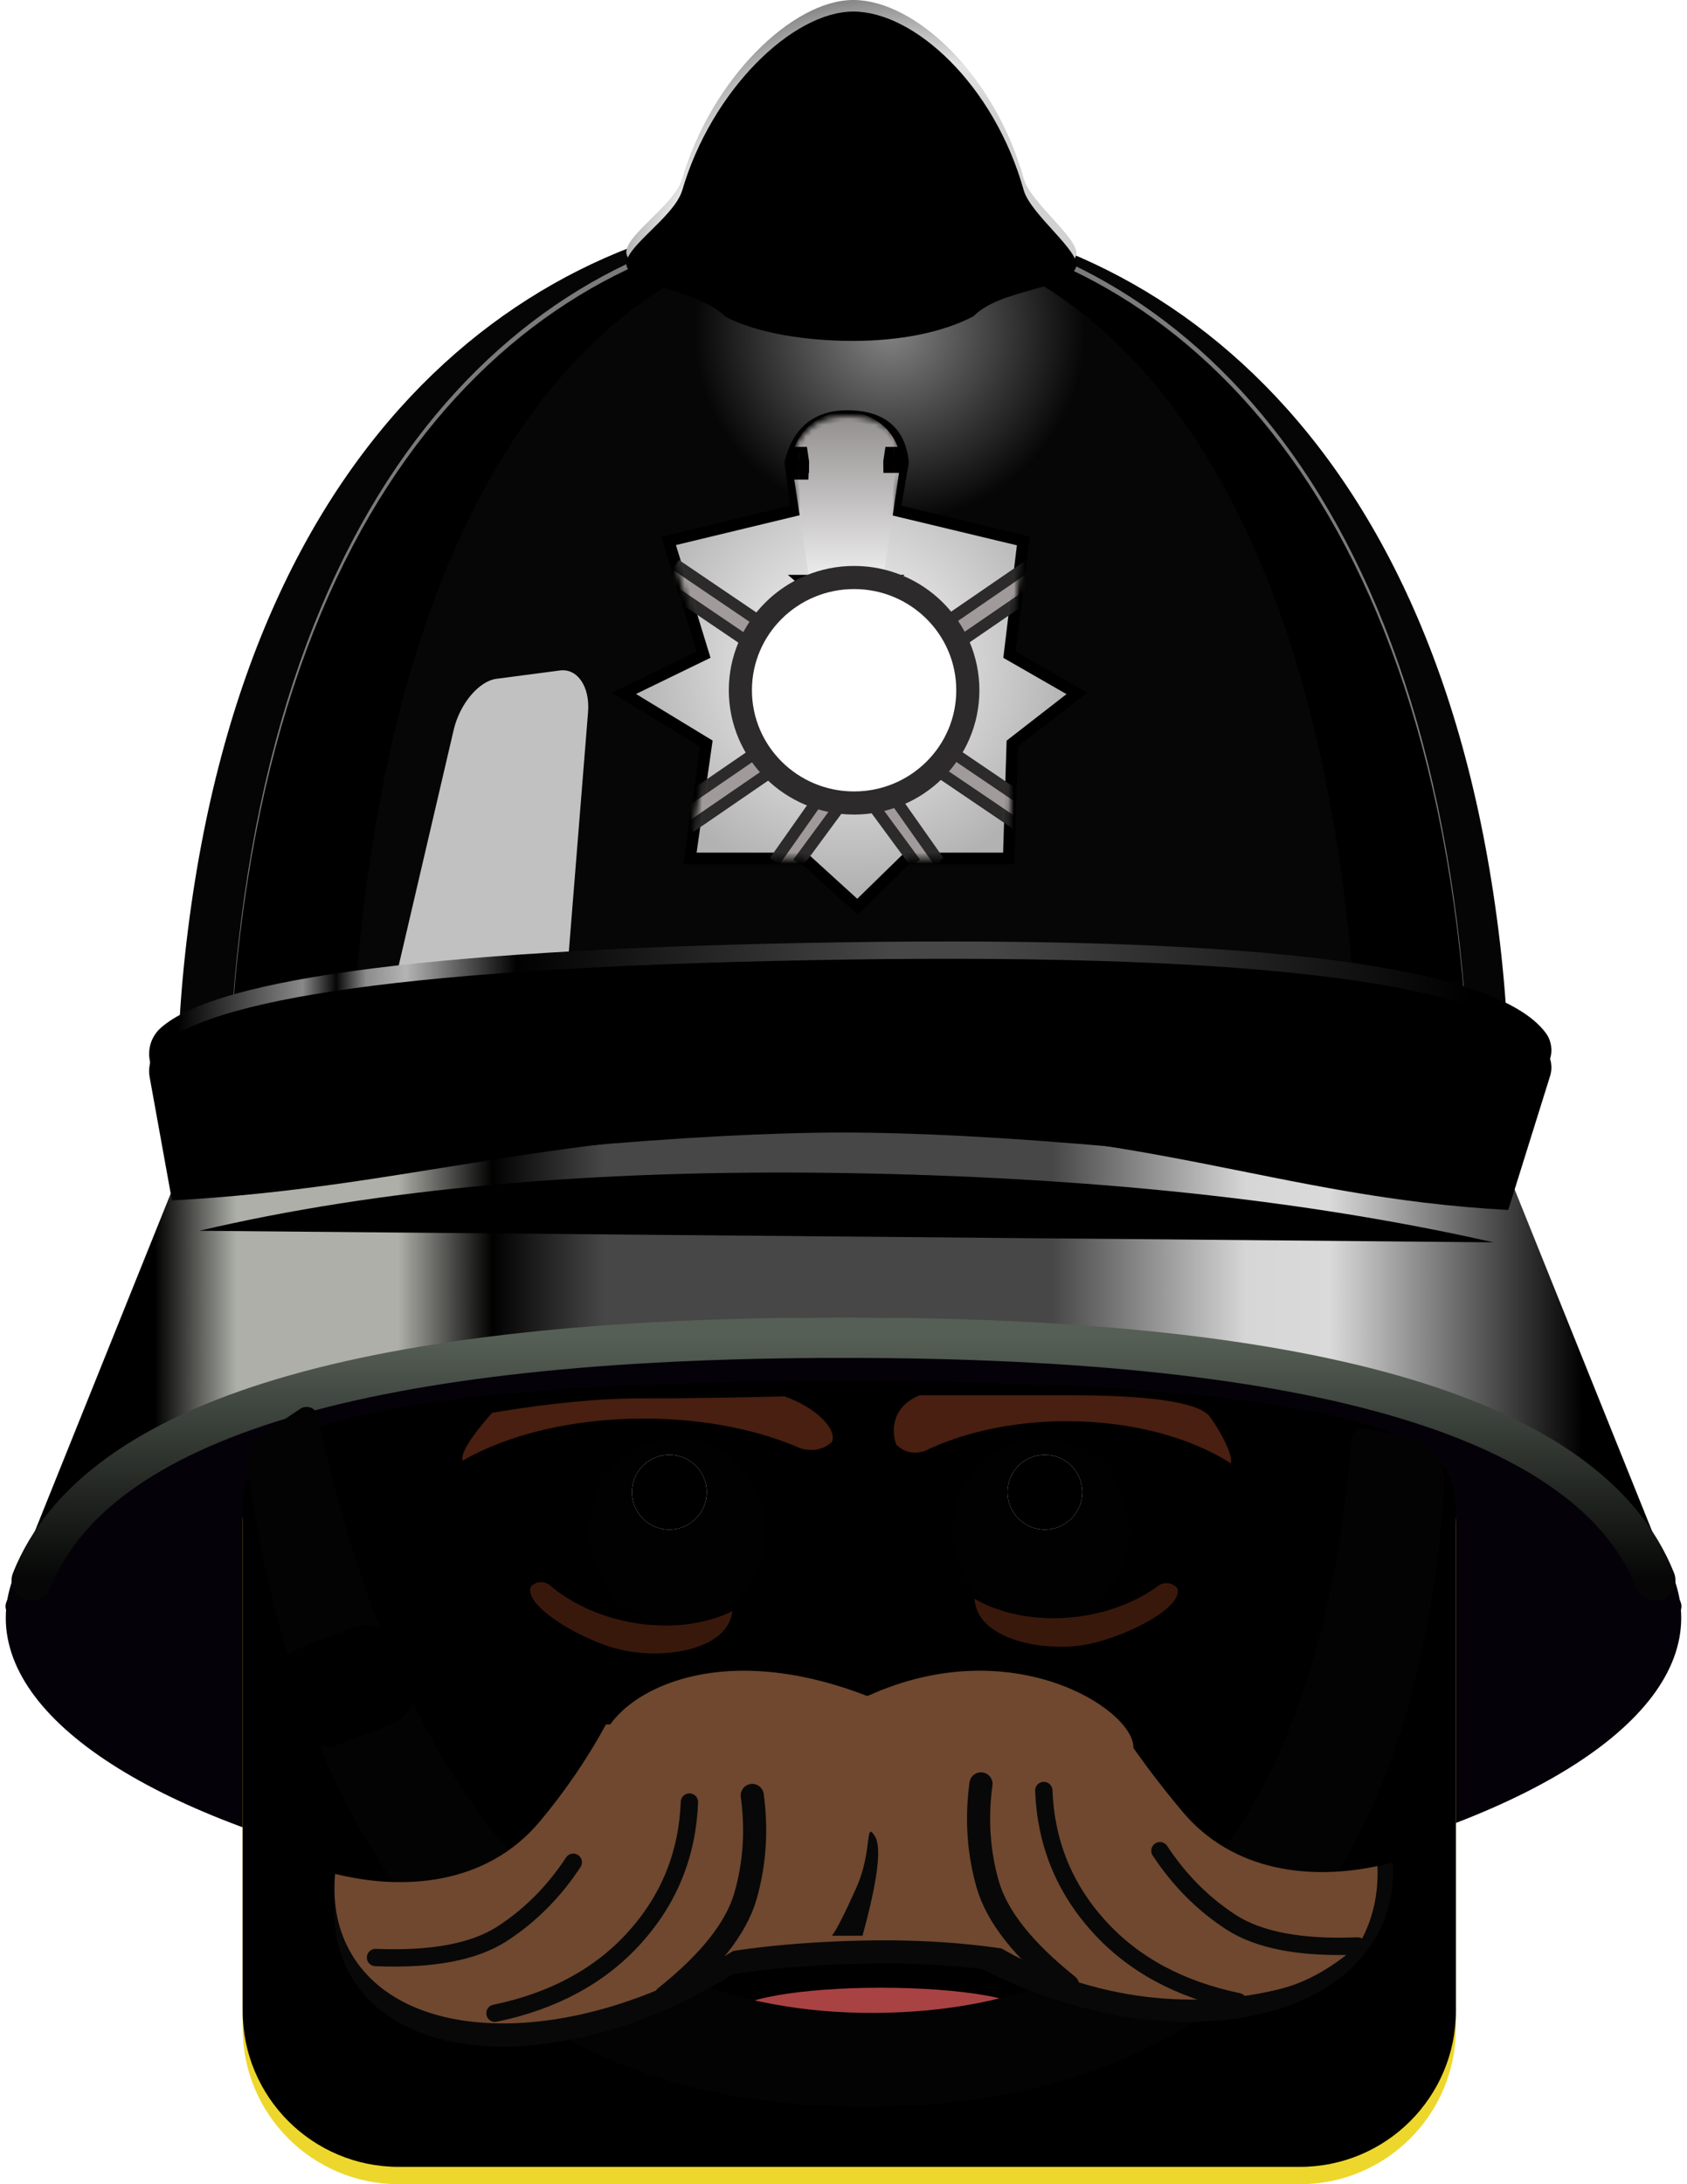 <?xml version="1.0" encoding="UTF-8" standalone="no"?>
<svg width="292px" height="378px" viewBox="0 0 292 378" version="1.1" xmlns="http://www.w3.org/2000/svg" xmlns:xlink="http://www.w3.org/1999/xlink">
    <!-- Generator: Sketch 45.2 (43514) - http://www.bohemiancoding.com/sketch -->
    <title>popolego</title>
    <desc>Created with Sketch.</desc>
    <defs>
        <path d="M251.43,183.666 C254.49,167.664 255.029,149.139 252.717,128 C242.59,35.44 192.443,1 146.946,1 C101.449,1 51.302,35.442 41.175,128 C38.443,152.976 39.692,174.304 44.376,192.132 L251.43,183.666 Z" id="path-1"></path>
        <filter x="-2.8%" y="-3.1%" width="105.6%" height="106.3%" filterUnits="objectBoundingBox" id="filter-2">
            <feGaussianBlur stdDeviation="2" in="SourceGraphic"></feGaussianBlur>
        </filter>
        <filter x="-7.2%" y="-8.1%" width="114.5%" height="116.2%" filterUnits="objectBoundingBox" id="filter-3">
            <feMorphology radius="4" operator="erode" in="SourceAlpha" result="shadowSpreadInner1"></feMorphology>
            <feGaussianBlur stdDeviation="7" in="shadowSpreadInner1" result="shadowBlurInner1"></feGaussianBlur>
            <feOffset dx="0" dy="1" in="shadowBlurInner1" result="shadowOffsetInner1"></feOffset>
            <feComposite in="shadowOffsetInner1" in2="SourceAlpha" operator="arithmetic" k2="-1" k3="1" result="shadowInnerInner1"></feComposite>
            <feColorMatrix values="0 0 0 0 0.816   0 0 0 0 0.816   0 0 0 0 0.816  0 0 0 1 0" type="matrix" in="shadowInnerInner1"></feColorMatrix>
        </filter>
        <radialGradient cx="53.419%" cy="9.042%" fx="53.419%" fy="9.042%" r="19.023%" gradientTransform="translate(0.534,0.09),scale(1,0.926),rotate(90),translate(-0.534,-0.09)" id="radialGradient-4">
            <stop stop-color="#838383" offset="0%"></stop>
            <stop stop-color="#060606" offset="100%"></stop>
        </radialGradient>
        <filter x="-3.4%" y="-3.2%" width="106.9%" height="106.4%" filterUnits="objectBoundingBox" id="filter-5">
            <feGaussianBlur stdDeviation="2" in="SourceGraphic"></feGaussianBlur>
        </filter>
        <linearGradient x1="9.461%" y1="39.206%" x2="93.428%" y2="39.206%" id="linearGradient-6">
            <stop stop-color="#000000" offset="0%"></stop>
            <stop stop-color="#ADAFA8" offset="5.751%"></stop>
            <stop stop-color="#ADAFA8" offset="12.24%"></stop>
            <stop stop-color="#ADAFA8" offset="17.018%"></stop>
            <stop stop-color="#010101" offset="23.636%"></stop>
            <stop stop-color="#474747" offset="31.473%"></stop>
            <stop stop-color="#474747" offset="62.813%"></stop>
            <stop stop-color="#D6D6D6" offset="76.385%"></stop>
            <stop stop-color="#DADADA" offset="82.265%"></stop>
            <stop stop-color="#000000" offset="100%"></stop>
        </linearGradient>
        <path d="M48.2,252.904 C61.365,245.635 94.052,242 146.26,242 C199.182,242 232.37,245.735 245.824,253.204 L245.824,253.204 C249.636,255.32 252,259.336 252,263.696 L252,351 L252,351 C252,365.912 239.912,378 225,378 L69,378 L69,378 C54.088,378 42,365.912 42,351 L42,263.409 L42,263.409 C42,259.04 44.375,255.016 48.2,252.904 Z" id="path-7"></path>
        <filter x="-8.6%" y="-13.2%" width="117.1%" height="126.5%" filterUnits="objectBoundingBox" id="filter-8">
            <feMorphology radius="5" operator="erode" in="SourceAlpha" result="shadowSpreadInner1"></feMorphology>
            <feGaussianBlur stdDeviation="14" in="shadowSpreadInner1" result="shadowBlurInner1"></feGaussianBlur>
            <feOffset dx="0" dy="-3" in="shadowBlurInner1" result="shadowOffsetInner1"></feOffset>
            <feComposite in="shadowOffsetInner1" in2="SourceAlpha" operator="arithmetic" k2="-1" k3="1" result="shadowInnerInner1"></feComposite>
            <feColorMatrix values="0 0 0 0 0.573   0 0 0 0 0.404   0 0 0 0 0.004  0 0 0 1 0" type="matrix" in="shadowInnerInner1"></feColorMatrix>
        </filter>
        <filter x="-60.3%" y="-31.9%" width="220.6%" height="163.8%" filterUnits="objectBoundingBox" id="filter-9">
            <feGaussianBlur stdDeviation="7" in="SourceGraphic"></feGaussianBlur>
        </filter>
        <path d="M29.5,201 C60.623,193.683 97.623,190.349 140.5,191 C183.377,191.651 221.044,195.651 253.5,203" id="path-10"></path>
        <filter x="-6.0%" y="-70.4%" width="112.1%" height="331.8%" filterUnits="objectBoundingBox" id="filter-11">
            <feMorphology radius="3" operator="dilate" in="SourceAlpha" result="shadowSpreadOuter1"></feMorphology>
            <feOffset dx="0" dy="6" in="shadowSpreadOuter1" result="shadowOffsetOuter1"></feOffset>
            <feMorphology radius="3" operator="erode" in="SourceAlpha" result="shadowInner"></feMorphology>
            <feOffset dx="0" dy="6" in="shadowInner" result="shadowInner"></feOffset>
            <feComposite in="shadowOffsetOuter1" in2="shadowInner" operator="out" result="shadowOffsetOuter1"></feComposite>
            <feGaussianBlur stdDeviation="2.5" in="shadowOffsetOuter1" result="shadowBlurOuter1"></feGaussianBlur>
            <feColorMatrix values="0 0 0 0 0   0 0 0 0 0   0 0 0 0 0  0 0 0 0.5 0" type="matrix" in="shadowBlurOuter1"></feColorMatrix>
        </filter>
        <linearGradient x1="2.828%" y1="39.206%" x2="93.428%" y2="39.206%" id="linearGradient-12">
            <stop stop-color="#000000" offset="0%"></stop>
            <stop stop-color="#898989" offset="9.694%"></stop>
            <stop stop-color="#060606" offset="12.287%"></stop>
            <stop stop-color="#8C8C8C" offset="14.61%"></stop>
            <stop stop-color="#B4B4B4" offset="17.686%"></stop>
            <stop stop-color="#010101" offset="26.233%"></stop>
            <stop stop-color="#474747" offset="55.313%"></stop>
            <stop stop-color="#474747" offset="62.813%"></stop>
            <stop stop-color="#000000" offset="100%"></stop>
        </linearGradient>
        <path d="M24.763,204.745 C65.416,202.576 90.19,192.841 141.169,192.161 C192.149,191.48 215.403,204.227 256.058,206.396 L263.301,183.222 L263.301,183.222 C263.78,181.687 263.493,180.016 262.528,178.73 C253.883,167.202 213.43,161.982 141.169,163.07 C72.109,164.11 32.654,169.057 22.802,177.911 L22.802,177.911 C21.255,179.302 20.538,181.395 20.909,183.442 L24.763,204.745 Z" id="path-13"></path>
        <filter x="-1.2%" y="-6.9%" width="102.5%" height="113.8%" filterUnits="objectBoundingBox" id="filter-14">
            <feGaussianBlur stdDeviation="1.5" in="SourceAlpha" result="shadowBlurInner1"></feGaussianBlur>
            <feOffset dx="0" dy="3" in="shadowBlurInner1" result="shadowOffsetInner1"></feOffset>
            <feComposite in="shadowOffsetInner1" in2="SourceAlpha" operator="arithmetic" k2="-1" k3="1" result="shadowInnerInner1"></feComposite>
            <feColorMatrix values="0 0 0 0 0.954   0 0 0 0 0.891   0 0 0 0 0.891  0 0 0 0.5 0" type="matrix" in="shadowInnerInner1"></feColorMatrix>
        </filter>
        <linearGradient x1="50%" y1="0%" x2="50%" y2="100%" id="linearGradient-15">
            <stop stop-color="#565F56" offset="0%"></stop>
            <stop stop-color="#050605" offset="100%"></stop>
        </linearGradient>
        <radialGradient cx="61.171%" cy="91.032%" fx="61.171%" fy="91.032%" r="119.705%" gradientTransform="translate(0.612,0.91),scale(0.732,1),rotate(-110.138),translate(-0.612,-0.91)" id="radialGradient-16">
            <stop stop-color="#FFFFFF" offset="0%"></stop>
            <stop stop-color="#E4E4E4" offset="19.915%"></stop>
            <stop stop-color="#D1D1D1" offset="26.317%"></stop>
            <stop stop-color="#D1D1D1" offset="52.55%"></stop>
            <stop stop-color="#E4E4E4" offset="61.148%"></stop>
            <stop stop-color="#000000" offset="100%"></stop>
        </radialGradient>
        <path d="M142.593,57 C150.428,57 157.891,55.657 163.501,52.743 C168.182,47.903 180.027,48.163 181.269,44.188 C182.089,41.565 173.519,35.239 172.219,31 C167.081,12.641 153.236,0 142.705,0 C132.174,0 118.127,13.641 113.068,31 C111.524,35.854 102.388,41.155 103.498,44.188 C104.706,47.487 116.393,48.467 120.456,52.743 C126.018,55.742 134.815,57 142.593,57 Z" id="path-17"></path>
        <filter x="-3.9%" y="-5.3%" width="107.7%" height="110.5%" filterUnits="objectBoundingBox" id="filter-18">
            <feGaussianBlur stdDeviation="2" in="SourceAlpha" result="shadowBlurInner1"></feGaussianBlur>
            <feOffset dx="0" dy="2" in="shadowBlurInner1" result="shadowOffsetInner1"></feOffset>
            <feComposite in="shadowOffsetInner1" in2="SourceAlpha" operator="arithmetic" k2="-1" k3="1" result="shadowInnerInner1"></feComposite>
            <feColorMatrix values="0 0 0 0 0.157   0 0 0 0 0.157   0 0 0 0 0.157  0 0 0 1 0" type="matrix" in="shadowInnerInner1"></feColorMatrix>
        </filter>
        <radialGradient cx="50%" cy="50%" fx="50%" fy="50%" r="50%" gradientTransform="translate(0.5,0.5),scale(1,0.923),rotate(90),translate(-0.5,-0.5)" id="radialGradient-19">
            <stop stop-color="#FDFDFD" offset="0%"></stop>
            <stop stop-color="#B2B2B2" offset="100%"></stop>
        </radialGradient>
        <path d="M40.405,84.92 L48.962,76.56 L66.595,76.56 L67.219,56.677 L78.388,48.002 L66.734,41.308 L69.11,21.607 L46.888,16.28 L48.293,8.03 C47.793,2.858 44.76,0.184 39.194,0.008 C33.628,-0.168 30.161,2.506 28.792,8.03 L29.829,16.28 L7.727,21.607 L13.777,41.308 L0,48.002 L14.263,56.677 L11.417,76.56 L31.224,76.56 L40.405,84.92 Z" id="path-20"></path>
        <linearGradient x1="50%" y1="0%" x2="50%" y2="100%" id="linearGradient-22">
            <stop stop-color="#908C8C" offset="0%"></stop>
            <stop stop-color="#F6F6F6" offset="100%"></stop>
        </linearGradient>
        <path d="M29.039,8 L29.032,8 L29.038,8.034 C29.034,8.134 29.032,8.234 29.032,8.335 L29.083,8.335 L32.405,30.484 L44.518,30.484 L47.84,8.335 L47.904,8.335 C47.904,3.331 43.679,-0.726 38.468,-0.726 C33.374,-0.726 29.223,3.151 29.039,8 Z" id="path-23"></path>
        <circle id="path-24" cx="13.857" cy="9.238" r="6.476"></circle>
        <filter x="-15.4%" y="-15.4%" width="130.9%" height="130.9%" filterUnits="objectBoundingBox" id="filter-25">
            <feMorphology radius="1" operator="erode" in="SourceAlpha" result="shadowSpreadInner1"></feMorphology>
            <feGaussianBlur stdDeviation="1.5" in="shadowSpreadInner1" result="shadowBlurInner1"></feGaussianBlur>
            <feOffset dx="0" dy="0" in="shadowBlurInner1" result="shadowOffsetInner1"></feOffset>
            <feComposite in="shadowOffsetInner1" in2="SourceAlpha" operator="arithmetic" k2="-1" k3="1" result="shadowInnerInner1"></feComposite>
            <feColorMatrix values="0 0 0 0 0   0 0 0 0 0   0 0 0 0 0  0 0 0 0.5 0" type="matrix" in="shadowInnerInner1"></feColorMatrix>
        </filter>
        <circle id="path-26" cx="15.857" cy="9.238" r="6.476"></circle>
        <filter x="-15.4%" y="-15.4%" width="130.9%" height="130.9%" filterUnits="objectBoundingBox" id="filter-27">
            <feMorphology radius="1" operator="erode" in="SourceAlpha" result="shadowSpreadInner1"></feMorphology>
            <feGaussianBlur stdDeviation="1.5" in="shadowSpreadInner1" result="shadowBlurInner1"></feGaussianBlur>
            <feOffset dx="0" dy="0" in="shadowBlurInner1" result="shadowOffsetInner1"></feOffset>
            <feComposite in="shadowOffsetInner1" in2="SourceAlpha" operator="arithmetic" k2="-1" k3="1" result="shadowInnerInner1"></feComposite>
            <feColorMatrix values="0 0 0 0 0   0 0 0 0 0   0 0 0 0 0  0 0 0 0.5 0" type="matrix" in="shadowInnerInner1"></feColorMatrix>
        </filter>
    </defs>
    <g id="Page-1" stroke="none" stroke-width="1" fill="none" fill-rule="evenodd">
        <g id="popolego">
            <g id="helmetinner" transform="translate(0, 36)">
                <path d="M145.945,262 C222.602,262 270.49,219.56 259.608,127 C248.725,34.44 194.837,0 145.945,0 C97.053,0 43.165,34.442 32.282,127 C21.4,219.558 69.288,262 145.945,262 Z" id="Oval-2" fill="#050505"></path>
                <g id="Oval-2-Copy" filter="url(#filter-2)">
                    <use fill="#7B7B7B" fill-rule="evenodd" xlink:href="#path-1"></use>
                    <use fill="black" fill-opacity="1" filter="url(#filter-3)" xlink:href="#path-1"></use>
                </g>
                <path d="M231.934,192.415 C235.284,175.149 236.094,154.72 233.983,131 C225.746,38.44 184.955,4 147.946,4 C110.937,4 70.146,38.442 61.909,131 C59.879,153.811 60.55,173.577 63.584,190.415 L231.934,192.415 Z" id="Oval-2-Copy-2" fill="url(#radialGradient-4)" filter="url(#filter-5)"></path>
                <path d="M31.782,165 C71.085,157.695 109.158,154.043 146,154.043 C182.842,154.043 220.915,157.695 260.218,165 L290.895,241.254 L290.895,241.254 C291.307,242.278 290.811,243.443 289.786,243.855 C289.549,243.951 289.295,244 289.04,244 L2.96,244 L2.96,244 C1.856,244 0.96,243.105 0.96,242 C0.96,241.744 1.009,241.491 1.105,241.254 L31.782,165 Z" id="Rectangle-2" fill="url(#linearGradient-6)"></path>
                <ellipse id="Oval" fill="#050108" cx="146" cy="244" rx="145" ry="52"></ellipse>
            </g>
            <g id="facebase">
                <use fill="#EDD72C" fill-rule="evenodd" xlink:href="#path-7"></use>
                <use fill="black" fill-opacity="1" filter="url(#filter-8)" xlink:href="#path-7"></use>
            </g>
            <ellipse id="mouth" fill="#A94242" cx="152.5" cy="348.5" rx="25.5" ry="4.5"></ellipse>
            <g id="helmetsurface" transform="translate(5, 0)">
                <path d="M80.922,117.476 L91.922,116.033 C94.96,115.635 97.138,118.857 96.786,123.23 L92.971,170.738 C92.737,173.654 84.525,177.342 68.335,181.804 C63.917,182.383 61.18,179.235 62.221,174.771 L73.536,126.279 C74.578,121.816 77.885,117.874 80.922,117.476 Z" id="Rectangle-3" fill="#C1C1C1" filter="url(#filter-9)"></path>
                <g id="Line-2-Copy" stroke-linecap="round">
                    <use fill="black" fill-opacity="1" filter="url(#filter-11)" xlink:href="#path-10"></use>
                    <use stroke="#000000" stroke-width="6" xlink:href="#path-10"></use>
                </g>
                <g id="Rectangle-2-Copy">
                    <use fill="url(#linearGradient-12)" fill-rule="evenodd" xlink:href="#path-13"></use>
                    <use fill="black" fill-opacity="1" filter="url(#filter-14)" xlink:href="#path-13"></use>
                </g>
                <path d="M27.5,203 C77.973,196.333 115.806,193 141,193 C166.194,193 204.027,196.333 254.5,203" id="Line-2" stroke="#000000" stroke-width="6" stroke-linecap="round"></path>
                <path d="M0.5,273.5 C11.641,245.5 58.474,231.5 141,231.5 C223.526,231.5 270.359,245.5 281.5,273.5" id="Line" stroke="url(#linearGradient-15)" stroke-width="7" stroke-linecap="round"></path>
                <g id="Oval-3">
                    <use fill="url(#radialGradient-16)" fill-rule="evenodd" xlink:href="#path-17"></use>
                    <use fill="black" fill-opacity="1" filter="url(#filter-18)" xlink:href="#path-17"></use>
                </g>
            </g>
            <g id="badge" transform="translate(108, 72)">
                <mask id="mask-21" fill="white">
                    <use xlink:href="#path-20"></use>
                </mask>
                <use id="Path-2" stroke="#000000" stroke-width="2" fill="url(#radialGradient-19)" xlink:href="#path-20"></use>
                <g id="Combined-Shape" mask="url(#mask-21)">
                    <use fill="url(#linearGradient-22)" fill-rule="evenodd" xlink:href="#path-23"></use>
                    <path stroke="#000000" stroke-width="3" d="M46.39,7.888 C46.399,8.036 46.404,8.185 46.404,8.335 L47.904,8.335 L47.904,6.835 L46.548,6.835 L46.39,7.888 Z M43.226,28.984 L43.034,30.262 L44.518,28.984 L43.226,28.984 Z M33.697,28.984 L32.405,28.984 L33.888,30.262 L33.697,28.984 Z M29.032,8.335 L30.532,8.335 C30.532,8.251 30.534,8.168 30.537,8.085 L30.541,7.947 L30.516,7.777 L29.032,8 L29.032,9.5 L30.483,9.5 L30.538,8.056 C30.539,8.022 30.541,7.988 30.542,7.954 L30.375,6.835 L29.032,6.835 L29.032,8.335 Z"></path>
                </g>
                <g id="bottomV" mask="url(#mask-21)" stroke-linecap="square">
                    <g transform="translate(26.492, 56.613)">
                        <polyline id="Line-5" stroke="#A19A9A" stroke-width="4" points="2.481 19.822 13.959 3.959 25.542 19.822"></polyline>
                        <polyline id="Line-4" stroke="#2C2A2A" stroke-width="2" points="0.168 19.627 13.79 0.282 27.413 19.627"></polyline>
                        <polyline id="Line-4-Copy" stroke="#2C2A2A" stroke-width="2" points="4.204 19.959 13.79 6.936 23.376 19.959"></polyline>
                    </g>
                </g>
                <g id="totopleftline" mask="url(#mask-21)" stroke-linecap="square">
                    <g transform="translate(7.258, 26.129)">
                        <path d="M2.183,2.831 L60.423,42.301" id="Line-3-Copy-2" stroke="#A19A9A" stroke-width="4"></path>
                        <path d="M0.168,3.498 L60.627,44.471" id="Line-3" stroke="#2C2A2A" stroke-width="2"></path>
                        <path d="M2.519,0.167 L62.978,41.14" id="Line-3-Copy" stroke="#2C2A2A" stroke-width="2"></path>
                    </g>
                </g>
                <g id="totoprighline" mask="url(#mask-21)" stroke-linecap="square">
                    <g transform="translate(40.827, 48.448) scale(-1, 1) translate(-40.827, -48.448) translate(9.073, 26.129)">
                        <path d="M2.841,2.853 L60.799,42.619" id="Line-3-Copy-2" stroke="#A19A9A" stroke-width="4"></path>
                        <path d="M0.167,3.188 L60.333,44.47" id="Line-3" stroke="#2C2A2A" stroke-width="2"></path>
                        <path d="M3.175,0.168 L63.341,41.449" id="Line-3-Copy" stroke="#2C2A2A" stroke-width="2"></path>
                    </g>
                </g>
                <ellipse id="Oval-4" stroke="#2C2A2A" stroke-width="4" fill="#FFFFFF" mask="url(#mask-21)" cx="39.835" cy="47.456" rx="19.685" ry="19.512"></ellipse>
            </g>
            <g id="eyes" transform="translate(80, 241)">
                <g id="eyeleft" transform="translate(22, 8)">
                    <ellipse id="Oval-6" fill="#010101" cx="15.238" cy="16" rx="15.238" ry="16"></ellipse>
                    <g id="Oval-7">
                        <use fill="#FFFFFF" fill-rule="evenodd" xlink:href="#path-24"></use>
                        <use fill="black" fill-opacity="1" filter="url(#filter-25)" xlink:href="#path-24"></use>
                    </g>
                </g>
                <g id="eyeright" transform="translate(85, 8)">
                    <ellipse id="Oval-6" fill="#010101" cx="15.238" cy="16" rx="15.238" ry="16"></ellipse>
                    <g id="Oval-7">
                        <use fill="#FFFFFF" fill-rule="evenodd" xlink:href="#path-26"></use>
                        <use fill="black" fill-opacity="1" filter="url(#filter-27)" xlink:href="#path-26"></use>
                    </g>
                </g>
                <g id="lidsbrows" fill="#481F10">
                    <path d="M74.729,0.458 C74.718,0.609 74.71,0.757 74.706,0.9 C74.649,2.762 77.349,7.24 78.553,8.754 C80.856,11.085 88.95,12.25 102.835,12.25 C116.72,12.25 125.299,12.25 128.571,12.25 C133.58,10.273 133.473,5.908 132.676,3.741 C131.371,2.393 129.739,2.005 127.778,2.575 C127.013,2.946 126.223,3.3 125.409,3.636 C125.351,3.671 125.292,3.706 125.233,3.741 C125.231,3.731 125.229,3.721 125.227,3.711 C118.983,6.258 111.371,7.754 103.155,7.754 C91.887,7.754 81.752,4.94 74.729,0.458 Z" id="browright" transform="translate(103.896, 6.354) scale(-1, -1) translate(-103.896, -6.354) "></path>
                    <path d="M0.06,0.653 C0.048,0.804 0.04,0.952 0.035,1.095 C-0.028,2.957 3.852,7.435 5.181,8.949 C15.089,10.613 23.723,11.445 31.083,11.445 C38.444,11.445 46.684,11.561 55.805,11.792 C61.333,9.815 64.9,6.103 64.02,3.936 C62.58,2.588 60.778,2.2 58.614,2.77 C57.77,3.141 56.897,3.495 55.999,3.832 C55.935,3.866 55.87,3.901 55.805,3.936 C55.803,3.926 55.8,3.916 55.798,3.906 C48.906,6.453 40.504,7.949 31.436,7.949 C18.999,7.949 7.812,5.135 0.06,0.653 Z" id="browright-copy" transform="translate(32.094, 6.223) scale(1, -1) translate(-32.094, -6.223) "></path>
                    <path d="M89.185,33.516 C89.178,33.625 89.174,33.731 89.171,33.834 C89.009,40.129 98.489,43.762 106.163,43.762 C113.225,43.762 125.292,39.446 124.188,35.877 C123.4,34.907 122.414,34.628 121.23,35.038 C120.768,35.305 120.29,35.56 119.799,35.801 C119.763,35.826 119.728,35.851 119.693,35.877 C119.691,35.869 119.69,35.862 119.689,35.855 C115.917,37.686 111.319,38.762 106.356,38.762 C99.549,38.762 93.427,36.738 89.185,33.516 Z" id="lowerlidright" fill-opacity="0.8" transform="translate(106.714, 38.639) rotate(-7) translate(-106.714, -38.639) "></path>
                    <path d="M11.05,34.395 C11.044,34.504 11.039,34.609 11.037,34.713 C10.875,41.008 20.355,44.64 28.029,44.64 C35.091,44.64 47.158,40.325 46.054,36.755 C45.266,35.786 44.28,35.507 43.096,35.917 C42.633,36.184 42.156,36.438 41.664,36.68 C41.629,36.705 41.594,36.73 41.558,36.755 C41.557,36.748 41.556,36.741 41.554,36.734 C37.783,38.565 33.184,39.64 28.222,39.64 C21.415,39.64 15.293,37.617 11.05,34.395 Z" id="lowerlidleft" fill-opacity="0.8" transform="translate(28.58, 39.518) scale(-1, 1) rotate(-11) translate(-28.58, -39.518) "></path>
                </g>
            </g>
            <g id="chinstrap" transform="translate(42, 243)">
                <path d="M13.024,2.058 C27.9,71.185 60.041,105.617 109.447,105.353 C158.97,105.088 186.472,71.974 191.952,6.011 L191.952,6.011 C192.044,4.91 193.01,4.092 194.111,4.183 C194.199,4.191 194.286,4.204 194.372,4.223 L201.743,5.834 L201.743,5.834 C205.62,6.681 208.29,10.243 208.016,14.203 C203.107,84.97 170.251,120.769 109.447,121.598 C48.076,122.436 11.926,86.01 0.997,12.321 L0.997,12.321 C0.544,9.265 1.891,6.221 4.457,4.502 L9.956,0.817 L9.956,0.817 C10.873,0.202 12.115,0.448 12.73,1.365 C12.871,1.576 12.971,1.811 13.024,2.058 Z" id="Rectangle-5" fill="#040303"></path>
                <rect id="Rectangle-6" fill="#000000" transform="translate(17.78, 48.82) rotate(-21) translate(-17.78, -48.82) " x="5.28" y="39.82" width="25" height="18" rx="8"></rect>
            </g>
            <g id="stache" transform="translate(57, 289)">
                <g id="blackstashe" transform="translate(0, 3)" fill="#080808">
                    <path d="M92.5,22.436 C117.077,22.436 137,17.073 137,10.458 C137,3.842 114.75,-3.019 92.5,1.473 C70.25,-3.019 48,3.842 48,10.458 C48,17.073 67.923,22.436 92.5,22.436 Z" id="Oval-10"></path>
                    <path d="M55.866,20.112 L129,20.112 L129,20.112 C133.418,20.112 137,23.694 137,28.112 L137,43.56 L137,43.56 C137,47.979 133.418,51.56 129,51.56 C128.339,51.56 127.681,51.478 127.041,51.317 C116.768,48.722 105.218,47.562 92.39,47.837 C79.632,48.111 68.646,49.396 59.431,51.695 L59.431,51.695 C55.144,52.764 50.802,50.156 49.732,45.869 C49.641,45.501 49.575,45.128 49.537,44.752 L47.908,28.931 L47.908,28.931 C47.455,24.536 50.652,20.606 55.047,20.154 C55.319,20.126 55.592,20.112 55.866,20.112 Z" id="Rectangle-7"></path>
                    <path d="M101.533,10.435 C98.75,24.152 86.707,39.549 68.736,50.347 C42.447,66.143 13.426,66.119 3.917,50.292 C1.444,46.176 0.534,41.397 1.004,36.3 C12.756,39.212 27.125,38.323 36.425,27.24 C40.808,22.016 45.533,16.217 49.744,10.435 L101.533,10.435 Z" id="Combined-Shape"></path>
                    <path d="M81,8.696 C81.396,22.634 93.276,38.43 112.757,48.608 C139.046,62.344 169.222,60.649 180.158,44.823 C183.165,40.471 184.404,35.503 184.074,30.303 C170.687,34.297 153.913,34.962 144.108,24.801 C140.011,20.555 137.564,14.867 136.409,8.696 L81,8.696 Z" id="Combined-Shape-Copy"></path>
                </g>
                <g id="brownstache" fill="#6F482F">
                    <path d="M92.5,21.436 C117.077,21.436 139.174,19.997 139.174,13.381 C139.174,6.765 118.011,-6.867 93.146,4.525 C63.691,-6.867 47.119,6.765 47.119,13.381 C47.119,19.997 67.923,21.436 92.5,21.436 Z" id="Oval-10"></path>
                    <path d="M55.866,19.112 L129,19.112 L129,19.112 C133.418,19.112 137,22.694 137,27.112 L137,42.56 L137,42.56 C137,46.979 133.418,50.56 129,50.56 C128.339,50.56 127.681,50.478 127.041,50.317 C116.768,47.722 105.218,46.562 92.39,46.837 C79.632,47.111 68.646,48.396 59.431,50.695 L59.431,50.695 C55.144,51.764 50.802,49.156 49.732,44.869 C49.641,44.501 49.575,44.128 49.537,43.752 L47.908,27.931 L47.908,27.931 C47.455,23.536 50.652,19.606 55.047,19.154 C55.319,19.126 55.592,19.112 55.866,19.112 Z" id="Rectangle-7"></path>
                    <path d="M101.533,9.435 C98.75,23.152 86.707,38.549 68.736,49.347 C42.447,65.143 13.426,65.119 3.917,49.292 C1.444,45.176 0.534,40.397 1.004,35.3 C12.756,38.212 27.125,37.323 36.425,26.24 C40.776,21.054 44.73,15.249 47.885,9.435 L101.533,9.435 Z" id="Combined-Shape"></path>
                    <path d="M181.448,7.696 C178.665,21.413 166.622,36.81 148.65,47.608 C131.298,58.035 112.756,58.568 99.42,55.214 C94.841,54.063 90.312,51.509 85.832,47.553 C83.42,43.54 82.366,38.895 82.565,33.94 C93.989,36.369 107.47,35.071 116.339,24.501 C120.687,19.32 125.016,13.514 128.704,7.696 L181.448,7.696 Z" id="Combined-Shape-Copy" transform="translate(131.995, 32.751) scale(-1, 1) translate(-131.995, -32.751) "></path>
                </g>
                <g id="Group-2" transform="translate(8, 21)" stroke="#080808" stroke-linecap="round">
                    <path d="M0,28.771 C9.773,29.175 17.088,27.799 21.944,24.641 C26.801,21.483 30.896,17.364 34.229,12.286" id="Line-6" stroke-width="3"></path>
                    <path d="M16.76,33.797 C27.089,34.212 35.957,31.931 43.365,26.954 C50.772,21.976 55.737,15.152 58.259,6.482" id="Line-6-Copy" stroke-width="3" transform="translate(37.509, 20.164) rotate(-14) translate(-37.509, -20.164) "></path>
                    <path d="M40.604,26.404 C50.377,26.809 57.692,25.432 62.548,22.274 C67.405,19.116 71.5,14.998 74.833,9.919" id="Line-6-Copy-2" stroke-width="4" transform="translate(57.719, 18.196) rotate(-41) translate(-57.719, -18.196) "></path>
                </g>
                <g id="Group-2-Copy" transform="translate(139.5, 38.5) scale(-1, 1) translate(-139.5, -38.5) translate(101, 19)" stroke="#080808" stroke-linecap="round">
                    <path d="M0,28.771 C9.773,29.175 17.088,27.799 21.944,24.641 C26.801,21.483 30.896,17.364 34.229,12.286" id="Line-6" stroke-width="3"></path>
                    <path d="M16.76,33.797 C27.089,34.212 35.957,31.931 43.365,26.954 C50.772,21.976 55.737,15.152 58.259,6.482" id="Line-6-Copy" stroke-width="3" transform="translate(37.509, 20.164) rotate(-14) translate(-37.509, -20.164) "></path>
                    <path d="M40.604,26.404 C50.377,26.809 57.692,25.432 62.548,22.274 C67.405,19.116 71.5,14.998 74.833,9.919" id="Line-6-Copy-2" stroke-width="4" transform="translate(57.719, 18.196) rotate(-41) translate(-57.719, -18.196) "></path>
                </g>
                <path d="M87,46 C87.805,44.95 89.193,42.225 91.166,37.826 C94.126,31.228 92.64,25.942 94.437,28.789 C95.636,30.687 94.92,36.424 92.29,46 L87,46 Z" id="Path-3" fill="#080808"></path>
            </g>
        </g>
    </g>
</svg>